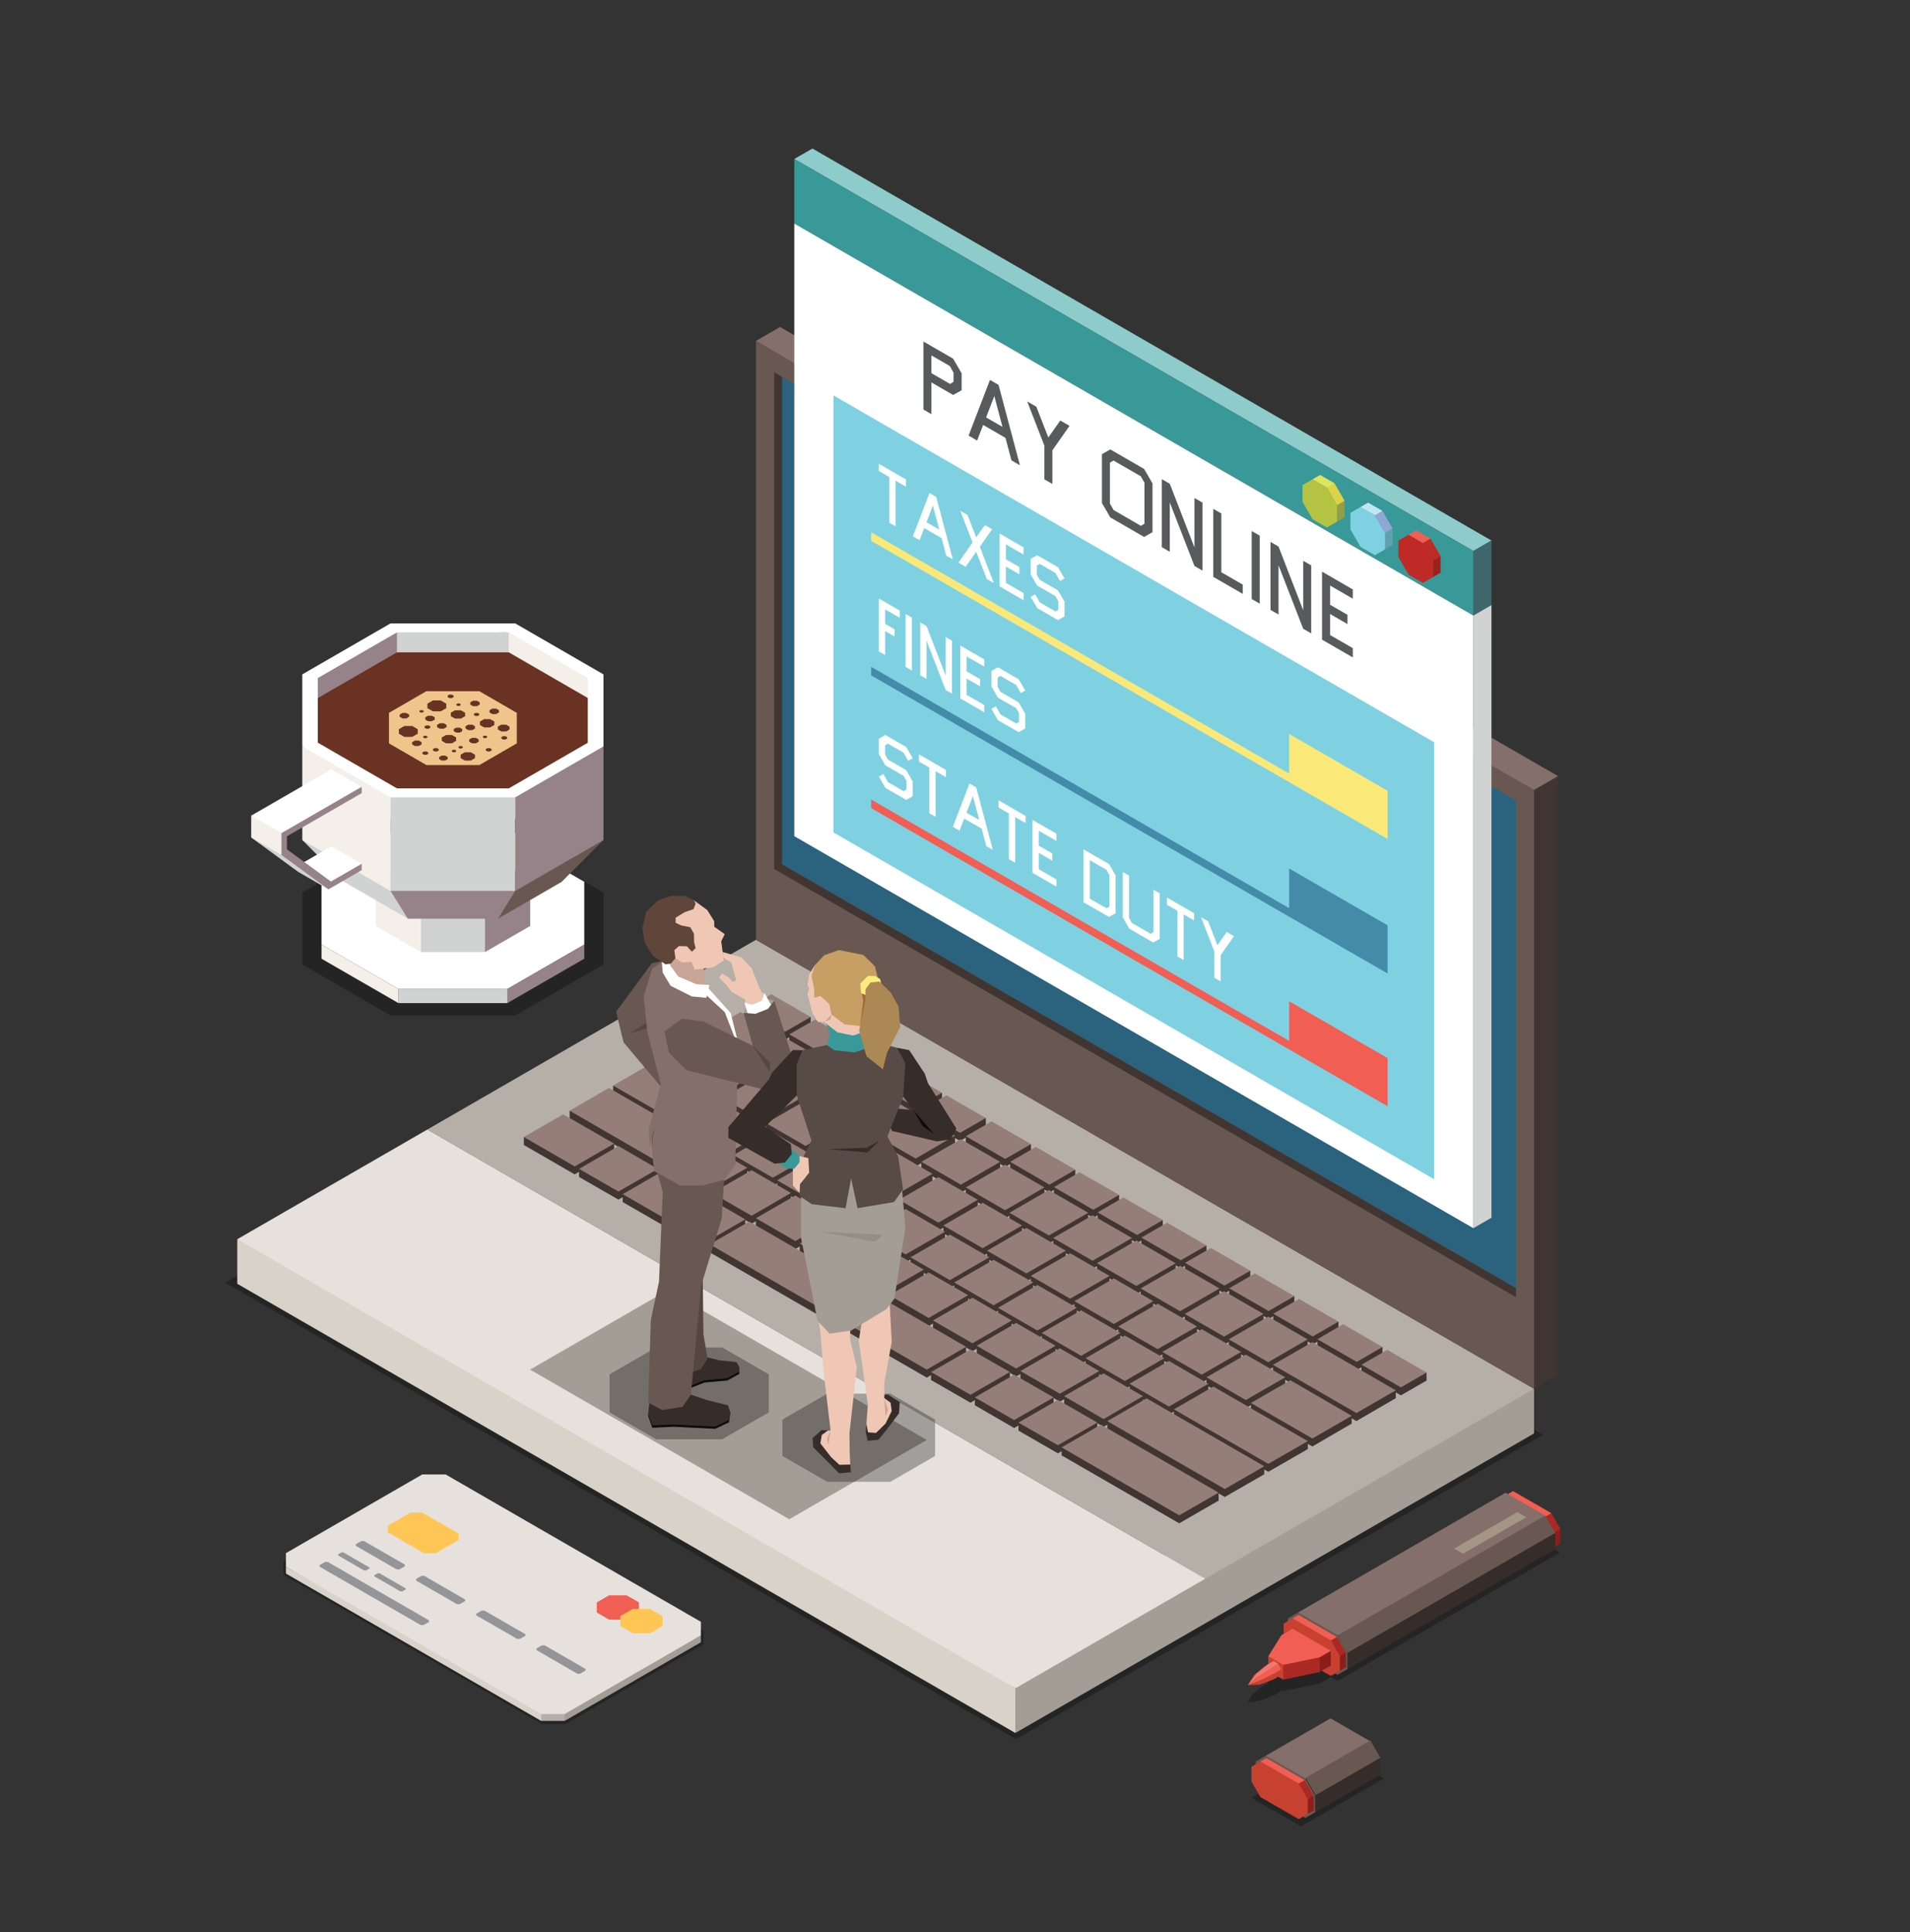 <?xml version="1.0" encoding="utf-8"?>
<!-- Generator: Adobe Illustrator 16.0.0, SVG Export Plug-In . SVG Version: 6.00 Build 0)  -->
<!DOCTYPE svg PUBLIC "-//W3C//DTD SVG 1.1//EN" "http://www.w3.org/Graphics/SVG/1.1/DTD/svg11.dtd">
<svg version="1.1" id="Layer_1" xmlns="http://www.w3.org/2000/svg" xmlns:xlink="http://www.w3.org/1999/xlink" x="0px" y="0px"
	 width="255px" height="258px" viewBox="0 0 255 258" enable-background="new 0 0 255 258" xml:space="preserve">
<rect x="0" y="0" width="255" height="258" fill="#333333" stroke="none"/>
<g>
	<g>
		<polygon fill="#2B627E" points="203.66,177.366 203.66,106.134 102.701,47.955 102.596,121.011 		"/>
		<g>
			<polygon opacity="0.3" fill="#010101" points="100.438,130.612 30.052,171.257 135.622,232.206 206.009,191.577 			"/>
			<polygon fill="#D9D2C8" points="31.678,171.409 135.559,231.386 135.559,225.424 57.563,172.628 31.678,165.458 			"/>
			<polygon fill="#A49D95" points="204.807,191.39 135.559,231.386 135.559,225.424 148.715,210.792 204.807,185.431 			"/>
			<polygon fill="#B5AFA8" points="204.807,185.431 100.933,125.476 57.053,150.814 160.908,210.792 			"/>
			<polygon fill="#E6E1DD" points="135.559,225.424 31.678,165.458 57.053,150.814 160.908,210.792 			"/>
			<polygon fill="#A49D95" points="105.375,202.843 70.773,182.87 89.129,172.275 123.731,192.261 			"/>
			<g>
				<polygon fill="#413531" points="129.561,187.284 124.301,184.256 129.561,181.224 134.827,184.256 				"/>
				<polygon fill="#413531" points="135.397,190.665 130.148,187.624 135.397,184.597 140.665,187.624 				"/>
				<polygon fill="#413531" points="123.731,183.938 94.757,167.212 100.022,164.174 128.979,180.888 				"/>
				<polygon fill="#413531" points="141.236,194.045 135.973,191.013 141.236,187.972 146.499,191.013 				"/>
				<polygon fill="#413531" points="157.436,203.39 141.732,194.322 146.982,191.288 162.695,200.355 				"/>
				<polygon fill="#413531" points="82.568,160.171 77.309,157.144 82.568,154.093 87.826,157.144 				"/>
				<polygon fill="#413531" points="88.397,163.532 83.135,160.495 88.397,157.456 93.662,160.495 				"/>
				<polygon fill="#413531" points="76.725,156.798 69.938,152.876 75.188,149.843 81.989,153.752 				"/>
				<polygon fill="#413531" points="94.25,166.907 88.987,163.872 94.25,160.834 99.5,163.872 				"/>
				<polygon fill="#413531" points="135.663,183.786 130.404,180.749 135.663,177.714 140.928,180.749 				"/>
				<polygon fill="#413531" points="141.496,187.148 136.233,184.111 141.496,181.077 146.752,184.111 				"/>
				<polygon fill="#413531" points="147.335,190.511 142.07,187.493 147.335,184.452 152.6,187.493 				"/>
				<polygon fill="#413531" points="163.524,199.872 147.83,190.798 153.08,187.778 168.789,196.844 				"/>
				<polygon fill="#413531" points="118.065,173.621 112.796,170.597 118.065,167.544 123.324,170.597 				"/>
				<polygon fill="#413531" points="123.977,177.054 118.727,174 123.977,170.964 129.249,174 				"/>
				<polygon fill="#413531" points="129.829,180.411 124.554,177.366 129.829,174.343 135.07,177.366 				"/>
				<polygon fill="#413531" points="94.497,160.017 89.246,156.987 94.497,153.946 99.758,156.987 				"/>
				<polygon fill="#413531" points="100.343,163.386 95.082,160.352 100.343,157.313 105.596,160.352 				"/>
				<polygon fill="#413531" points="106.18,166.764 100.918,163.729 106.18,160.681 111.447,163.729 				"/>
				<polygon fill="#413531" points="112.034,170.141 106.766,167.093 112.034,164.056 117.278,167.093 				"/>
				<polygon fill="#413531" points="138.503,178.718 133.241,175.675 138.503,172.628 143.77,175.675 				"/>
				<polygon fill="#413531" points="144.338,182.085 139.08,179.051 144.338,176.011 149.586,179.051 				"/>
				<polygon fill="#413531" points="150.179,185.456 144.931,182.431 150.179,179.394 155.437,182.431 				"/>
				<polygon fill="#413531" points="156.06,188.852 150.8,185.829 156.06,182.781 161.324,185.829 				"/>
				<polygon fill="#413531" points="169.324,196.514 156.727,189.231 161.997,186.202 174.605,193.479 				"/>
				<polygon fill="#413531" points="120.902,168.552 115.652,165.528 120.902,162.493 126.169,165.528 				"/>
				<polygon fill="#413531" points="126.815,171.964 121.554,168.942 126.815,165.902 132.08,168.942 				"/>
				<polygon fill="#413531" points="132.652,175.343 127.401,172.313 132.652,169.286 137.931,172.313 				"/>
				<polygon fill="#413531" points="97.334,154.961 92.083,151.917 97.334,148.869 102.596,151.917 				"/>
				<polygon fill="#413531" points="103.182,158.32 97.92,155.282 103.182,152.257 108.437,155.282 				"/>
				<polygon fill="#413531" points="109.019,161.709 103.758,158.655 109.019,155.612 114.271,158.655 				"/>
				<polygon fill="#413531" points="114.869,165.071 109.606,162.034 114.869,159.003 120.136,162.034 				"/>
				<polygon fill="#413531" points="142.87,174.458 137.613,171.435 142.87,168.378 148.133,171.435 				"/>
				<polygon fill="#413531" points="148.715,177.825 143.438,174.788 148.715,171.751 153.969,174.788 				"/>
				<polygon fill="#413531" points="154.549,181.205 149.287,178.167 154.549,175.128 159.816,178.167 				"/>
				<polygon fill="#413531" points="160.442,184.597 155.176,181.571 160.442,178.515 165.703,181.571 				"/>
				<polygon fill="#413531" points="166.326,187.998 161.068,184.961 166.326,181.933 171.59,184.961 				"/>
				<polygon fill="#413531" points="175.207,193.132 167.008,188.38 172.273,185.362 180.463,190.077 				"/>
				<polygon fill="#413531" points="125.283,164.3 120.016,161.256 125.283,158.237 130.54,161.256 				"/>
				<polygon fill="#413531" points="131.191,167.725 125.945,164.672 131.191,161.642 136.458,164.672 				"/>
				<polygon fill="#413531" points="137.035,171.091 131.781,168.051 137.035,165.019 142.295,168.051 				"/>
				<polygon fill="#413531" points="101.708,150.692 96.446,147.659 101.708,144.622 106.963,147.659 				"/>
				<polygon fill="#413531" points="95.906,147.341 87.723,142.622 92.985,139.582 101.167,144.296 				"/>
				<polygon fill="#413531" points="91.499,151.589 81.857,146.005 87.104,142.971 96.761,148.55 				"/>
				<polygon fill="#413531" points="88.658,156.649 76.05,149.362 81.295,146.331 93.923,153.604 				"/>
				<polygon fill="#413531" points="107.549,154.073 102.284,151.022 107.549,147.997 112.796,151.022 				"/>
				<polygon fill="#413531" points="113.386,157.436 108.132,154.407 113.386,151.362 118.647,154.407 				"/>
				<polygon fill="#413531" points="119.248,160.823 113.984,157.782 119.248,154.741 124.49,157.782 				"/>
				<polygon fill="#413531" points="145.865,169.388 140.611,166.358 145.865,163.328 151.127,166.358 				"/>
				<polygon fill="#413531" points="151.713,172.763 146.449,169.724 151.713,166.686 156.962,169.724 				"/>
				<polygon fill="#413531" points="157.553,176.133 152.285,173.089 157.553,170.044 162.809,173.089 				"/>
				<polygon fill="#413531" points="163.422,179.54 158.174,176.503 163.422,173.466 168.689,176.503 				"/>
				<polygon fill="#413531" points="169.315,182.935 164.052,179.894 169.315,176.851 174.578,179.894 				"/>
				<polygon fill="#413531" points="181.088,189.739 169.952,183.287 175.207,180.255 186.349,186.683 				"/>
				<rect x="184.57" y="185.635" fill="#413531" width="1.778" height="1.048"/>
				<rect x="188.686" y="183.259" fill="#413531" width="1.771" height="1.07"/>
				<rect x="182.795" y="179.851" fill="#413531" width="1.775" height="1.071"/>
				<rect x="178.693" y="189.037" fill="#413531" width="1.77" height="1.04"/>
				<rect x="172.819" y="192.417" fill="#413531" width="1.786" height="1.063"/>
				<rect x="167.019" y="195.771" fill="#413531" width="1.771" height="1.073"/>
				<rect x="160.924" y="199.296" fill="#413531" width="1.771" height="1.06"/>
				<rect x="141.732" y="193.253" fill="#413531" width="1.771" height="1.069"/>
				<g>
					<rect x="135.973" y="189.94" fill="#413531" width="1.789" height="1.072"/>
					<rect x="144.716" y="189.94" fill="#413531" width="1.783" height="1.072"/>
				</g>
				<g>
					<rect x="142.07" y="186.415" fill="#413531" width="1.786" height="1.078"/>
					<rect x="150.82" y="186.415" fill="#413531" width="1.779" height="1.078"/>
				</g>
				<g>
					<rect x="150.8" y="184.762" fill="#413531" width="1.784" height="1.067"/>
					<rect x="159.555" y="184.762" fill="#413531" width="1.77" height="1.067"/>
				</g>
				<g>
					<rect x="161.068" y="183.896" fill="#413531" width="1.77" height="1.065"/>
					<rect x="169.807" y="183.896" fill="#413531" width="1.783" height="1.065"/>
				</g>
				<g>
					<rect x="164.052" y="178.836" fill="#413531" width="1.783" height="1.058"/>
					<rect x="172.807" y="178.836" fill="#413531" width="1.771" height="1.058"/>
				</g>
				<g>
					<rect x="155.176" y="180.505" fill="#413531" width="1.773" height="1.066"/>
					<rect x="163.921" y="180.505" fill="#413531" width="1.782" height="1.066"/>
				</g>
				<g>
					<rect x="144.931" y="181.354" fill="#413531" width="1.763" height="1.076"/>
					<rect x="153.652" y="181.354" fill="#413531" width="1.784" height="1.076"/>
				</g>
				<g>
					<rect x="136.233" y="183.063" fill="#413531" width="1.786" height="1.048"/>
					<rect x="144.977" y="183.063" fill="#413531" width="1.775" height="1.048"/>
				</g>
				<g>
					<rect x="130.148" y="186.581" fill="#413531" width="1.773" height="1.043"/>
					<rect x="138.879" y="186.581" fill="#413531" width="1.786" height="1.043"/>
				</g>
				<g>
					<rect x="124.301" y="183.193" fill="#413531" width="1.784" height="1.063"/>
					<rect x="133.044" y="183.193" fill="#413531" width="1.783" height="1.063"/>
				</g>
				<g>
					<rect x="130.404" y="179.681" fill="#413531" width="1.768" height="1.068"/>
					<rect x="139.142" y="179.681" fill="#413531" width="1.786" height="1.068"/>
				</g>
				<g>
					<rect x="133.241" y="174.614" fill="#413531" width="1.771" height="1.061"/>
					<rect x="141.983" y="174.614" fill="#413531" width="1.786" height="1.061"/>
				</g>
				<g>
					<rect x="137.613" y="170.358" fill="#413531" width="1.773" height="1.076"/>
					<rect x="146.343" y="170.358" fill="#413531" width="1.79" height="1.076"/>
				</g>
				<g>
					<rect x="152.285" y="172.03" fill="#413531" width="1.786" height="1.059"/>
					<rect x="161.025" y="172.03" fill="#413531" width="1.783" height="1.059"/>
				</g>
				<g>
					<rect x="146.449" y="168.661" fill="#413531" width="1.777" height="1.063"/>
					<rect x="155.191" y="168.661" fill="#413531" width="1.771" height="1.063"/>
				</g>
				<g>
					<rect x="127.401" y="171.231" fill="#413531" width="1.773" height="1.082"/>
					<rect x="136.141" y="171.231" fill="#413531" width="1.79" height="1.082"/>
				</g>
				<g>
					<rect x="118.727" y="172.938" fill="#413531" width="1.759" height="1.062"/>
					<rect x="127.462" y="172.938" fill="#413531" width="1.787" height="1.062"/>
				</g>
				<g>
					<rect x="112.796" y="169.515" fill="#413531" width="1.787" height="1.082"/>
					<rect x="121.554" y="169.515" fill="#413531" width="1.77" height="1.082"/>
				</g>
				<g>
					<rect x="106.766" y="166.039" fill="#413531" width="1.789" height="1.054"/>
					<rect x="115.505" y="166.039" fill="#413531" width="1.773" height="1.054"/>
				</g>
				<g>
					<rect x="100.918" y="162.657" fill="#413531" width="1.783" height="1.072"/>
					<rect x="109.655" y="162.657" fill="#413531" width="1.792" height="1.072"/>
				</g>
				<g>
					<rect x="95.082" y="159.29" fill="#413531" width="1.773" height="1.062"/>
					<rect x="103.823" y="159.29" fill="#413531" width="1.773" height="1.062"/>
				</g>
				<g>
					<rect x="89.246" y="155.921" fill="#413531" width="1.768" height="1.066"/>
					<rect x="97.986" y="155.921" fill="#413531" width="1.772" height="1.066"/>
				</g>
				<g>
					<rect x="92.083" y="150.856" fill="#413531" width="1.774" height="1.061"/>
					<rect x="100.815" y="150.856" fill="#413531" width="1.78" height="1.061"/>
				</g>
				<g>
					<rect x="97.92" y="154.224" fill="#413531" width="1.774" height="1.059"/>
					<rect x="106.664" y="154.224" fill="#413531" width="1.773" height="1.059"/>
				</g>
				<g>
					<rect x="103.758" y="157.595" fill="#413531" width="1.787" height="1.061"/>
					<rect x="112.497" y="157.595" fill="#413531" width="1.774" height="1.061"/>
				</g>
				<g>
					<rect x="109.606" y="160.99" fill="#413531" width="1.783" height="1.044"/>
					<rect x="118.349" y="160.99" fill="#413531" width="1.787" height="1.044"/>
				</g>
				<g>
					<rect x="120.016" y="160.193" fill="#413531" width="1.776" height="1.063"/>
					<rect x="128.761" y="160.193" fill="#413531" width="1.778" height="1.063"/>
				</g>
				<g>
					<rect x="113.984" y="156.726" fill="#413531" width="1.774" height="1.057"/>
					<rect x="122.73" y="156.726" fill="#413531" width="1.76" height="1.057"/>
				</g>
				<g>
					<rect x="108.132" y="153.343" fill="#413531" width="1.776" height="1.064"/>
					<rect x="116.877" y="153.343" fill="#413531" width="1.77" height="1.064"/>
				</g>
				<g>
					<rect x="125.945" y="163.626" fill="#413531" width="1.769" height="1.046"/>
					<rect x="134.674" y="163.626" fill="#413531" width="1.784" height="1.046"/>
				</g>
				<g>
					<rect x="115.652" y="164.464" fill="#413531" width="1.769" height="1.064"/>
					<rect x="124.39" y="164.464" fill="#413531" width="1.779" height="1.064"/>
				</g>
				<g>
					<rect x="131.781" y="166.992" fill="#413531" width="1.767" height="1.059"/>
					<rect x="140.524" y="166.992" fill="#413531" width="1.771" height="1.059"/>
				</g>
				<g>
					<rect x="140.611" y="165.296" fill="#413531" width="1.775" height="1.063"/>
					<rect x="149.339" y="165.296" fill="#413531" width="1.788" height="1.063"/>
				</g>
				<g>
					<rect x="134.764" y="161.929" fill="#413531" width="1.778" height="1.063"/>
					<rect x="143.504" y="161.929" fill="#413531" width="1.784" height="1.063"/>
				</g>
				<g>
					<rect x="128.942" y="158.545" fill="#413531" width="1.773" height="1.067"/>
					<rect x="137.686" y="158.545" fill="#413531" width="1.758" height="1.067"/>
				</g>
				<g>
					<rect x="123.008" y="155.126" fill="#413531" width="1.789" height="1.069"/>
					<rect x="131.754" y="155.126" fill="#413531" width="1.769" height="1.069"/>
				</g>
				<g>
					<rect x="116.978" y="151.631" fill="#413531" width="1.775" height="1.085"/>
					<rect x="125.723" y="151.631" fill="#413531" width="1.773" height="1.085"/>
				</g>
				<g>
					<rect x="111.13" y="148.28" fill="#413531" width="1.769" height="1.057"/>
					<rect x="119.87" y="148.28" fill="#413531" width="1.773" height="1.057"/>
				</g>
				<g>
					<rect x="105.28" y="144.904" fill="#413531" width="1.787" height="1.062"/>
					<rect x="114.027" y="144.904" fill="#413531" width="1.78" height="1.062"/>
				</g>
				<g>
					<rect x="99.445" y="141.526" fill="#413531" width="1.789" height="1.059"/>
					<rect x="108.187" y="141.526" fill="#413531" width="1.789" height="1.059"/>
				</g>
				<g>
					<rect x="93.605" y="138.165" fill="#413531" width="1.774" height="1.059"/>
					<rect x="102.352" y="138.165" fill="#413531" width="1.768" height="1.059"/>
				</g>
				<g>
					<rect x="96.446" y="146.591" fill="#413531" width="1.788" height="1.068"/>
					<rect x="105.207" y="146.591" fill="#413531" width="1.756" height="1.068"/>
				</g>
				<g>
					<rect x="102.284" y="149.972" fill="#413531" width="1.785" height="1.051"/>
					<rect x="111.032" y="149.972" fill="#413531" width="1.765" height="1.051"/>
				</g>
				<g>
					<rect x="121.554" y="167.87" fill="#413531" width="1.786" height="1.072"/>
					<rect x="130.31" y="167.87" fill="#413531" width="1.771" height="1.072"/>
				</g>
				<g>
					<rect x="143.438" y="173.729" fill="#413531" width="1.784" height="1.06"/>
					<rect x="152.196" y="173.729" fill="#413531" width="1.772" height="1.06"/>
				</g>
				<g>
					<rect x="124.562" y="176.312" fill="#413531" width="1.781" height="1.055"/>
					<rect x="133.307" y="176.312" fill="#413531" width="1.764" height="1.055"/>
				</g>
				<g>
					<rect x="88.987" y="162.808" fill="#413531" width="1.771" height="1.064"/>
					<rect x="97.725" y="162.808" fill="#413531" width="1.775" height="1.064"/>
				</g>
				<g>
					<rect x="83.135" y="159.442" fill="#413531" width="1.784" height="1.053"/>
					<rect x="91.876" y="159.442" fill="#413531" width="1.786" height="1.053"/>
				</g>
				<g>
					<rect x="77.309" y="156.069" fill="#413531" width="1.776" height="1.074"/>
					<rect x="86.043" y="156.069" fill="#413531" width="1.783" height="1.074"/>
				</g>
				<g>
					<rect x="69.938" y="151.816" fill="#413531" width="1.785" height="1.06"/>
					<rect x="76.05" y="148.304" fill="#413531" width="1.77" height="1.059"/>
					<rect x="92.15" y="152.545" fill="#413531" width="1.773" height="1.06"/>
					<rect x="94.975" y="147.469" fill="#413531" width="1.787" height="1.081"/>
					<rect x="81.857" y="144.948" fill="#413531" width="1.772" height="1.057"/>
					<rect x="87.723" y="141.556" fill="#413531" width="1.766" height="1.066"/>
					<rect x="99.385" y="143.25" fill="#413531" width="1.782" height="1.046"/>
					<rect x="94.757" y="166.143" fill="#413531" width="1.784" height="1.069"/>
					<rect x="127.208" y="179.822" fill="#413531" width="1.771" height="1.065"/>
					<rect x="80.217" y="152.696" fill="#413531" width="1.772" height="1.056"/>
				</g>
				<g>
					<rect x="139.08" y="177.975" fill="#413531" width="1.777" height="1.076"/>
					<rect x="147.818" y="177.975" fill="#413531" width="1.768" height="1.076"/>
				</g>
				<g>
					<rect x="149.287" y="177.109" fill="#413531" width="1.789" height="1.058"/>
					<rect x="158.031" y="177.109" fill="#413531" width="1.785" height="1.058"/>
				</g>
				<g>
					<rect x="158.174" y="175.436" fill="#413531" width="1.773" height="1.067"/>
					<rect x="166.924" y="175.436" fill="#413531" width="1.766" height="1.067"/>
				</g>
				<rect x="147.83" y="189.749" fill="#413531" width="1.768" height="1.049"/>
				<rect x="156.727" y="188.173" fill="#413531" width="1.77" height="1.059"/>
				<rect x="167.008" y="187.327" fill="#413531" width="1.781" height="1.053"/>
				<rect x="169.952" y="182.229" fill="#413531" width="1.766" height="1.058"/>
				<rect x="181.768" y="182.214" fill="#413531" width="1.768" height="1.045"/>
				<rect x="175.883" y="178.815" fill="#413531" width="1.777" height="1.051"/>
				<rect x="176.911" y="176.462" fill="#413531" width="1.782" height="1.061"/>
				<rect x="169.994" y="175.407" fill="#413531" width="1.777" height="1.067"/>
				<rect x="171.031" y="173.058" fill="#413531" width="1.775" height="1.079"/>
				<rect x="164.098" y="172.013" fill="#413531" width="1.781" height="1.045"/>
				<rect x="165.145" y="169.665" fill="#413531" width="1.779" height="1.053"/>
				<rect x="158.212" y="168.616" fill="#413531" width="1.78" height="1.055"/>
				<rect x="159.295" y="166.296" fill="#413531" width="1.781" height="1.059"/>
				<rect x="152.378" y="165.241" fill="#413531" width="1.771" height="1.055"/>
				<rect x="153.451" y="162.907" fill="#413531" width="1.789" height="1.067"/>
				<rect x="146.537" y="161.874" fill="#413531" width="1.771" height="1.063"/>
				<rect x="147.621" y="159.546" fill="#413531" width="1.787" height="1.055"/>
				<rect x="140.706" y="158.501" fill="#413531" width="1.768" height="1.058"/>
				<rect x="141.771" y="156.173" fill="#413531" width="1.787" height="1.07"/>
				<rect x="134.866" y="155.126" fill="#413531" width="1.772" height="1.055"/>
				<rect x="135.867" y="152.76" fill="#413531" width="1.777" height="1.059"/>
				<rect x="128.942" y="151.707" fill="#413531" width="1.778" height="1.069"/>
				<rect x="129.829" y="149.278" fill="#413531" width="1.783" height="1.055"/>
				<rect x="122.908" y="148.226" fill="#413531" width="1.783" height="1.068"/>
				<rect x="123.977" y="145.901" fill="#413531" width="1.784" height="1.054"/>
				<rect x="117.059" y="144.851" fill="#413531" width="1.766" height="1.065"/>
				<rect x="118.139" y="142.518" fill="#413531" width="1.785" height="1.072"/>
				<rect x="111.207" y="141.479" fill="#413531" width="1.79" height="1.062"/>
				<rect x="112.302" y="139.155" fill="#413531" width="1.787" height="1.055"/>
				<rect x="105.375" y="138.103" fill="#413531" width="1.781" height="1.064"/>
				<rect x="106.454" y="135.788" fill="#413531" width="1.784" height="1.063"/>
				<rect x="99.535" y="134.732" fill="#413531" width="1.781" height="1.056"/>
				<polygon fill="#413531" points="128.277,159.237 123.008,156.195 128.277,153.163 133.522,156.195 				"/>
				<polygon fill="#413531" points="134.187,162.651 128.942,159.612 134.187,156.579 139.443,159.612 				"/>
				<polygon fill="#413531" points="140.028,166.021 134.764,162.991 140.028,159.945 145.288,162.991 				"/>
				<polygon fill="#413531" points="104.706,145.623 99.445,142.585 104.706,139.562 109.975,142.585 				"/>
				<polygon fill="#413531" points="110.544,149.001 105.28,145.966 110.544,142.916 115.808,145.966 				"/>
				<polygon fill="#413531" points="98.875,142.253 93.605,139.224 98.875,136.179 104.12,139.224 				"/>
				<polygon fill="#413531" points="116.381,152.368 111.13,149.337 116.381,146.294 121.643,149.337 				"/>
				<polygon fill="#413531" points="122.246,155.745 116.978,152.716 122.246,149.679 127.496,152.716 				"/>
				<polygon fill="#413531" points="151.805,165.97 146.537,162.937 149.978,160.946 155.24,163.975 				"/>
				<polygon fill="#413531" points="157.637,169.341 152.378,166.296 155.814,164.324 161.076,167.354 				"/>
				<polygon fill="#413531" points="163.471,172.698 158.212,169.671 161.664,167.688 166.924,170.718 				"/>
				<polygon fill="#413531" points="169.362,176.101 164.098,173.058 167.539,171.091 172.807,174.137 				"/>
				<polygon fill="#413531" points="175.258,179.497 169.994,176.475 173.428,174.489 178.693,177.522 				"/>
				<polygon fill="#413531" points="181.141,182.912 175.883,179.866 179.318,177.884 184.57,180.922 				"/>
				<polygon fill="#413531" points="187.031,186.304 181.768,183.259 185.21,181.3 190.456,184.329 				"/>
				<polygon fill="#413531" points="134.205,155.804 128.942,152.776 132.377,150.798 137.645,153.818 				"/>
				<polygon fill="#413531" points="140.115,159.22 134.866,156.181 138.297,154.202 143.559,157.243 				"/>
				<polygon fill="#413531" points="145.965,162.602 140.706,159.559 144.125,157.577 149.408,160.601 				"/>
				<polygon fill="#413531" points="110.638,142.207 105.375,139.167 108.83,137.18 114.088,140.21 				"/>
				<polygon fill="#413531" points="116.472,145.577 111.207,142.544 114.666,140.556 119.924,143.59 				"/>
				<polygon fill="#413531" points="104.802,138.833 99.535,135.788 102.975,133.812 108.238,136.851 				"/>
				<polygon fill="#413531" points="122.305,148.933 117.059,145.916 120.485,143.926 125.76,146.955 				"/>
				<polygon fill="#413531" points="128.173,152.337 122.908,149.294 126.343,147.296 131.612,150.333 				"/>
				<polygon fill="#957D78" points="129.561,186.229 124.301,183.193 129.561,180.177 134.827,183.193 				"/>
				<polygon fill="#957D78" points="135.397,189.608 130.148,186.581 135.397,183.544 140.665,186.581 				"/>
				<polygon fill="#957D78" points="123.731,182.87 94.757,166.143 100.022,163.097 128.979,179.822 				"/>
				<polygon fill="#957D78" points="141.236,192.969 135.973,189.94 141.236,186.907 146.499,189.94 				"/>
				<polygon fill="#957D78" points="157.436,202.323 141.732,193.253 146.982,190.212 162.695,199.296 				"/>
				<polygon fill="#957D78" points="82.568,159.095 77.309,156.069 82.568,153.021 87.826,156.069 				"/>
				<polygon fill="#957D78" points="88.397,162.472 83.135,159.442 88.397,156.406 93.662,159.442 				"/>
				<polygon fill="#957D78" points="76.725,155.741 69.938,151.816 75.188,148.782 81.989,152.696 				"/>
				<polygon fill="#957D78" points="94.25,165.854 88.987,162.808 94.25,159.769 99.5,162.808 				"/>
				<polygon fill="#957D78" points="135.663,182.726 130.404,179.681 135.663,176.636 140.928,179.681 				"/>
				<polygon fill="#957D78" points="141.496,186.085 136.233,183.063 141.496,180.021 146.752,183.063 				"/>
				<polygon fill="#957D78" points="147.335,189.474 142.07,186.415 147.335,183.378 152.6,186.415 				"/>
				<polygon fill="#957D78" points="163.524,198.813 147.83,189.749 153.08,186.708 168.789,195.771 				"/>
				<polygon fill="#957D78" points="118.065,172.554 112.796,169.515 118.065,166.488 123.324,169.515 				"/>
				<polygon fill="#957D78" points="123.977,175.972 118.727,172.938 123.977,169.889 129.249,172.938 				"/>
				<polygon fill="#957D78" points="129.829,179.351 124.554,176.312 129.829,173.272 135.07,176.312 				"/>
				<polygon fill="#957D78" points="94.497,158.948 89.246,155.921 94.497,152.876 99.758,155.921 				"/>
				<polygon fill="#957D78" points="100.343,162.329 95.082,159.29 100.343,156.241 105.596,159.29 				"/>
				<polygon fill="#957D78" points="106.18,165.705 100.918,162.657 106.18,159.626 111.447,162.657 				"/>
				<polygon fill="#957D78" points="112.034,169.064 106.766,166.039 112.034,163.005 117.278,166.039 				"/>
				<polygon fill="#957D78" points="138.503,177.654 133.241,174.614 138.503,171.571 143.77,174.614 				"/>
				<polygon fill="#957D78" points="144.338,181.029 139.08,177.975 144.338,174.944 149.586,177.975 				"/>
				<polygon fill="#957D78" points="150.179,184.386 144.931,181.354 150.179,178.317 155.437,181.354 				"/>
				<polygon fill="#957D78" points="156.06,187.799 150.8,184.762 156.06,181.71 161.324,184.762 				"/>
				<polygon fill="#957D78" points="169.324,195.45 156.727,188.173 161.997,185.135 174.605,192.417 				"/>
				<polygon fill="#957D78" points="120.902,167.489 115.652,164.464 120.902,161.423 126.169,164.464 				"/>
				<polygon fill="#957D78" points="126.815,170.924 121.554,167.87 126.815,164.837 132.08,167.87 				"/>
				<polygon fill="#957D78" points="132.652,174.283 127.401,171.231 132.652,168.208 137.931,171.231 				"/>
				<polygon fill="#957D78" points="97.334,153.888 92.083,150.856 97.334,147.818 102.596,150.856 				"/>
				<polygon fill="#957D78" points="103.182,157.244 97.92,154.224 103.182,151.183 108.437,154.224 				"/>
				<polygon fill="#957D78" points="109.019,160.619 103.758,157.595 109.019,154.554 114.271,157.595 				"/>
				<polygon fill="#957D78" points="114.869,164.011 109.606,160.99 114.869,157.935 120.136,160.99 				"/>
				<polygon fill="#957D78" points="142.87,173.399 137.613,170.358 142.87,167.331 148.133,170.358 				"/>
				<polygon fill="#957D78" points="148.715,176.777 143.438,173.729 148.715,170.688 153.969,173.729 				"/>
				<polygon fill="#957D78" points="154.549,180.132 149.287,177.109 154.549,174.061 159.816,177.109 				"/>
				<polygon fill="#957D78" points="160.442,183.544 155.176,180.505 160.442,177.473 165.703,180.505 				"/>
				<polygon fill="#957D78" points="166.326,186.928 161.068,183.896 166.326,180.864 171.59,183.896 				"/>
				<polygon fill="#957D78" points="175.207,192.067 167.008,187.327 172.273,184.286 180.463,189.037 				"/>
				<polygon fill="#957D78" points="125.283,163.243 120.016,160.193 125.283,157.165 130.54,160.193 				"/>
				<polygon fill="#957D78" points="131.191,166.655 125.945,163.626 131.191,160.59 136.458,163.626 				"/>
				<polygon fill="#957D78" points="137.035,170.026 131.781,166.992 137.035,163.946 142.295,166.992 				"/>
				<polygon fill="#957D78" points="101.708,149.634 96.446,146.591 101.708,143.562 106.963,146.591 				"/>
				<polygon fill="#957D78" points="95.906,146.285 87.723,141.556 92.985,138.517 101.167,143.25 				"/>
				<polygon fill="#957D78" points="91.499,150.503 81.857,144.948 87.104,141.903 96.761,147.469 				"/>
				<polygon fill="#957D78" points="88.658,155.589 76.05,148.304 81.295,145.261 93.923,152.545 				"/>
				<polygon fill="#957D78" points="107.549,153.003 102.284,149.972 107.549,146.935 112.796,149.972 				"/>
				<polygon fill="#957D78" points="113.386,156.366 108.132,153.343 113.386,150.3 118.647,153.343 				"/>
				<polygon fill="#957D78" points="119.248,159.749 113.984,156.726 119.248,153.682 124.49,156.726 				"/>
				<polygon fill="#957D78" points="145.865,168.337 140.611,165.296 145.865,162.261 151.127,165.296 				"/>
				<polygon fill="#957D78" points="151.713,171.698 146.449,168.661 151.713,165.63 156.962,168.671 				"/>
				<polygon fill="#957D78" points="157.553,175.075 152.285,172.03 157.553,169.003 162.809,172.03 				"/>
				<polygon fill="#957D78" points="163.422,178.462 158.174,175.436 163.422,172.392 168.689,175.436 				"/>
				<polygon fill="#957D78" points="169.315,181.88 164.052,178.821 169.315,175.795 174.578,178.836 				"/>
				<polygon fill="#957D78" points="181.088,188.669 169.952,182.229 175.207,179.199 186.349,185.635 				"/>
				<polygon fill="#957D78" points="128.277,158.176 123.008,155.126 128.277,152.101 133.522,155.126 				"/>
				<polygon fill="#957D78" points="134.187,161.591 128.942,158.545 134.187,155.511 139.443,158.545 				"/>
				<polygon fill="#957D78" points="140.028,164.958 134.764,161.929 140.028,158.886 145.288,161.929 				"/>
				<polygon fill="#957D78" points="104.706,144.562 99.445,141.526 104.706,138.482 109.975,141.526 				"/>
				<polygon fill="#957D78" points="110.544,147.931 105.28,144.904 110.544,141.858 115.808,144.904 				"/>
				<polygon fill="#957D78" points="98.875,141.194 93.605,138.165 98.875,135.126 104.12,138.165 				"/>
				<polygon fill="#957D78" points="116.381,151.315 111.13,148.28 116.381,145.227 121.643,148.28 				"/>
				<polygon fill="#957D78" points="122.246,154.692 116.978,151.631 122.246,148.613 127.496,151.631 				"/>
				<polygon fill="#957D78" points="151.805,164.893 146.537,161.874 149.978,159.887 155.24,162.907 				"/>
				<polygon fill="#957D78" points="157.637,168.274 152.378,165.241 155.814,163.255 161.076,166.296 				"/>
				<polygon fill="#957D78" points="163.471,171.647 158.212,168.616 161.664,166.628 166.924,169.665 				"/>
				<polygon fill="#957D78" points="169.362,175.048 164.098,172.013 167.539,170.026 172.807,173.058 				"/>
				<polygon fill="#957D78" points="175.258,178.444 169.994,175.407 173.428,173.433 178.693,176.462 				"/>
				<polygon fill="#957D78" points="181.141,181.838 175.883,178.815 179.318,176.806 184.57,179.851 				"/>
				<polygon fill="#957D78" points="187.031,185.238 181.768,182.214 185.21,180.232 190.456,183.259 				"/>
				<polygon fill="#957D78" points="134.205,154.741 128.942,151.707 132.377,149.729 137.645,152.76 				"/>
				<polygon fill="#957D78" points="140.115,158.176 134.866,155.126 138.297,153.138 143.559,156.173 				"/>
				<polygon fill="#957D78" points="145.965,161.526 140.706,158.501 144.125,156.517 149.408,159.546 				"/>
				<polygon fill="#957D78" points="110.638,141.142 105.375,138.107 108.83,136.121 114.088,139.155 				"/>
				<polygon fill="#957D78" points="116.472,144.511 111.207,141.479 114.666,139.491 119.924,142.518 				"/>
				<polygon fill="#957D78" points="104.802,137.764 99.535,134.732 102.975,132.754 108.238,135.788 				"/>
				<polygon fill="#957D78" points="122.305,147.881 117.059,144.851 120.485,142.867 125.76,145.901 				"/>
				<polygon fill="#957D78" points="128.173,151.256 122.908,148.226 126.343,146.243 131.612,149.278 				"/>
			</g>
		</g>
		<g>
			<polygon fill="#413531" points="204.807,185.431 203.66,142.292 204.807,105.474 208.008,103.626 208.008,183.592 			"/>
			<path fill="#695851" d="M100.933,45.515v79.96l103.874,59.955v-79.957l-2.416,1.403v61.322v3.792l-97.969-56.584V50.324
				L100.933,45.515z"/>
			<polygon fill="#413531" points="202.391,171.991 202.391,173.2 103.356,116.025 103.356,49.692 104.421,50.324 104.421,115.407 
							"/>
		</g>
		<g>
			<polygon fill="#846F6A" points="100.933,45.515 104.146,43.658 208.008,103.626 204.807,105.474 151.621,76.389 			"/>
			<polygon fill="#695851" points="104.421,50.324 202.391,106.877 203.515,107.356 204.807,105.474 100.933,45.515 101.42,47.955 
							"/>
		</g>
	</g>
	<g>
		<polygon fill="#8DCCCB" points="199.121,72.173 196.707,73.568 106.045,21.226 108.47,19.831 		"/>
		<polygon fill="#3F666A" points="199.121,80.784 196.707,82.188 196.707,73.568 199.121,72.173 		"/>
		<polygon fill="#D1D2D2" points="199.121,162.591 196.707,163.987 196.707,82.188 199.121,80.784 		"/>
		<polygon fill="#399998" points="196.707,73.568 106.045,21.226 106.045,29.847 196.707,82.188 		"/>
		<g>
			<g>
				<polygon fill="#B4C341" points="178.506,67.441 177.151,65.098 175.237,63.996 173.891,64.773 173.891,66.982 175.237,69.328 
					177.151,70.434 178.506,69.646 				"/>
				<polygon fill="#DCE460" points="177.151,65.098 175.237,63.996 176.246,63.412 178.158,64.519 177.401,65.131 				"/>
				<polygon fill="#DBD447" points="178.506,67.441 177.151,65.098 178.158,64.519 179.513,66.86 178.746,67.55 				"/>
				<polygon fill="#92A045" points="178.506,69.646 178.506,67.441 179.513,66.86 179.513,69.068 				"/>
			</g>
			<g>
				<polygon fill="#7FD1E2" points="184.916,71.141 183.555,68.796 181.645,67.693 180.297,68.472 180.297,70.685 181.645,73.026 
					183.555,74.126 184.916,73.347 				"/>
				<polygon fill="#C1E7F4" points="183.555,68.796 181.645,67.693 182.656,67.111 184.563,68.216 183.816,68.83 				"/>
				<polygon fill="#90A7D6" points="184.916,71.141 183.555,68.796 184.563,68.216 185.92,70.559 185.153,71.248 				"/>
				<polygon fill="#60A0AD" points="184.916,73.347 184.916,71.141 185.92,70.559 185.92,72.764 				"/>
			</g>
			<g>
				<polygon fill="#BF2926" points="191.324,74.841 189.969,72.495 188.055,71.393 186.699,72.175 186.699,74.383 188.055,76.724 
					189.969,77.829 191.324,77.045 				"/>
				<polygon fill="#F15E54" points="189.969,72.495 188.055,71.393 189.063,70.809 190.975,71.915 190.221,72.526 				"/>
				<polygon fill="#BF2926" points="191.324,74.841 189.969,72.495 190.975,71.915 192.332,74.259 191.566,74.943 				"/>
				<polygon fill="#992220" points="191.324,77.045 191.324,74.841 192.332,74.259 192.332,76.467 				"/>
			</g>
		</g>
		<polygon fill="#FFFFFF" points="106.045,111.646 196.707,163.987 196.707,82.188 106.045,29.847 		"/>
		<g>
			<g>
				<path fill="#595A5C" d="M128.383,52.108l-1.132,0.628l-2.898-1.674v4.234l-1.071-0.617v-9.081l3.97,2.292l1.132,1.948V52.108z
					 M127.312,50.971v-1.204l-0.501-0.892l-2.459-1.422v2.373l2.489,1.439L127.312,50.971z"/>
				<path fill="#595A5C" d="M136.168,62.119l-1.131-0.653l-0.797-3.003l-2.984-1.724l-0.801,2.083l-1.14-0.661l2.853-7.432
					l1.146,0.663L136.168,62.119z M133.838,56.995l-1.09-4.115l-1.094,2.853L133.838,56.995z"/>
				<path fill="#595A5C" d="M142.791,56.862l-2.289,3.262v4.496l-1.071-0.619v-4.503l-2.29-5.896l1.219,0.702l1.602,4.115
					l1.592-2.27L142.791,56.862z"/>
				<path fill="#595A5C" d="M153.867,71.056l-1.119,0.637l-4.514-2.607l-1.119-1.929v-6.514l1.119-0.636l4.514,2.605l1.119,1.93
					V71.056z M152.796,69.921v-5.467l-0.489-0.861l-3.646-2.103l-0.476,0.286v5.467l0.491,0.861l3.644,2.103L152.796,69.921z"/>
				<path fill="#595A5C" d="M160.539,76.19l-1.069-0.619l-3.294-8.482v6.581l-1.072-0.619v-9.078l1.072,0.618l3.294,8.509v-6.607
					l1.069,0.618V76.19z"/>
				<path fill="#595A5C" d="M165.918,79.295l-3.932-2.27v-9.081l1.071,0.619v7.844l2.86,1.65V79.295z"/>
				<path fill="#595A5C" d="M168.18,80.601l-1.071-0.619v-9.081l1.071,0.618V80.601z"/>
				<path fill="#595A5C" d="M175.059,84.572l-1.071-0.619l-3.294-8.481v6.581l-1.071-0.619v-9.078l1.071,0.619l3.294,8.507v-6.606
					l1.071,0.618V84.572z"/>
				<path fill="#595A5C" d="M180.611,87.779l-4.107-2.372v-9.08l4.107,2.372v1.236l-3.035-1.753v2.566l2.32,1.339v1.236l-2.32-1.339
					v2.803l3.035,1.754V87.779z"/>
			</g>
		</g>
		<polygon fill="#7FD1E2" points="191.473,157.45 111.269,111.144 111.269,52.792 191.473,99.104 		"/>
		<g>
			<g>
				<polygon fill="#FAE979" points="172.112,97.998 172.112,103.288 116.307,71.069 116.306,72.215 185.256,112.022 
					185.256,105.588 				"/>
				<polygon fill="#448AA9" points="172.112,115.962 172.112,121.255 116.307,89.033 116.306,90.175 185.256,129.985 
					185.256,123.551 				"/>
				<polygon fill="#F15E54" points="172.112,133.684 172.112,138.975 116.307,106.756 116.306,107.897 185.256,147.708 
					185.256,141.274 				"/>
			</g>
			<g>
				<g>
					<path fill="#FFFFFF" d="M120.952,64.978l-1.388-0.802v6.101l-0.836-0.481v-6.1l-1.392-0.804v-0.961l3.616,2.088V64.978z"/>
					<path fill="#FFFFFF" d="M127.208,74.69l-0.879-0.508l-0.619-2.334l-2.323-1.341l-0.621,1.619l-0.89-0.513l2.218-5.78
						l0.895,0.517L127.208,74.69z M125.397,70.706l-0.852-3.202l-0.851,2.221L125.397,70.706z"/>
					<path fill="#FFFFFF" d="M132.693,77.857l-0.953-0.549l-1.407-3.637l-1.409,2.009l-0.963-0.556l1.886-2.69l-1.638-4.229
						l0.961,0.555l1.158,2.99l1.161-1.651l0.969,0.56l-1.645,2.343L132.693,77.857z"/>
					<path fill="#FFFFFF" d="M136.652,80.144l-3.194-1.846v-7.061l3.194,1.846v0.96l-2.361-1.362v1.995l1.805,1.042v0.961
						l-1.805-1.041v2.18l2.361,1.364V80.144z"/>
					<path fill="#FFFFFF" d="M142.119,82.303l-0.871,0.493l-2.775-1.602l-0.872-1.5l0.596-0.344l0.618,1.08l2.102,1.213l0.369-0.225
						V80.25l-0.383-0.664l-2.434-1.403l-0.868-1.5v-2.058l0.872-0.493l2.775,1.603l0.871,1.5l-0.596,0.343l-0.618-1.079
						l-2.101-1.213l-0.371,0.224v1.242l0.381,0.668l2.434,1.405l0.871,1.509V82.303z"/>
				</g>
				<g>
					<path fill="#FFFFFF" d="M120.12,82.487l-1.95-1.127v1.935l1.253,0.723v0.961l-1.253-0.724v3.205l-0.834-0.481v-7.063
						l2.784,1.607V82.487z"/>
					<path fill="#FFFFFF" d="M121.741,89.521l-0.836-0.481v-7.061l0.836,0.48V89.521z"/>
					<path fill="#FFFFFF" d="M127.091,92.61l-0.836-0.482l-2.56-6.598v5.121l-0.833-0.482v-7.062l0.833,0.481l2.56,6.616v-5.136
						l0.836,0.479V92.61z"/>
					<path fill="#FFFFFF" d="M131.409,95.104l-3.195-1.845v-7.062l3.195,1.846v0.96l-2.362-1.362v1.994l1.805,1.042v0.961
						l-1.805-1.04v2.18l2.362,1.364V95.104z"/>
					<path fill="#FFFFFF" d="M136.877,97.263l-0.875,0.494l-2.773-1.603l-0.872-1.5l0.596-0.344l0.621,1.079l2.099,1.213l0.37-0.224
						v-1.167l-0.384-0.666l-2.434-1.403l-0.868-1.5v-2.058l0.872-0.493l2.773,1.602l0.875,1.501l-0.595,0.342l-0.621-1.079
						l-2.101-1.213l-0.368,0.223v1.242l0.381,0.668l2.429,1.405l0.875,1.509V97.263z"/>
				</g>
				<g>
					<path fill="#FFFFFF" d="M121.855,106.306l-0.871,0.492l-2.776-1.602l-0.872-1.5l0.595-0.344l0.62,1.079l2.1,1.214l0.369-0.223
						v-1.17l-0.384-0.664l-2.432-1.403l-0.869-1.5v-2.058l0.872-0.494l2.776,1.603l0.871,1.5l-0.595,0.344l-0.621-1.08l-2.1-1.212
						l-0.37,0.223v1.242l0.381,0.669l2.433,1.403l0.871,1.511V106.306z"/>
					<path fill="#FFFFFF" d="M126.294,103.766l-1.39-0.802v6.098l-0.833-0.479v-6.102l-1.394-0.803v-0.963l3.616,2.088V103.766z"/>
					<path fill="#FFFFFF" d="M132.549,113.477l-0.877-0.507l-0.621-2.336l-2.321-1.34l-0.623,1.619l-0.886-0.514l2.217-5.781
						l0.896,0.517L132.549,113.477z M130.742,109.493l-0.854-3.202l-0.849,2.22L130.742,109.493z"/>
					<path fill="#FFFFFF" d="M136.921,109.899l-1.39-0.801v6.101l-0.834-0.483v-6.1l-1.393-0.803v-0.963l3.616,2.088V109.899z"/>
					<path fill="#FFFFFF" d="M141.041,118.38l-3.195-1.844v-7.063l3.195,1.844v0.963l-2.361-1.364v1.995l1.804,1.043v0.961
						l-1.804-1.042v2.183l2.361,1.361V118.38z"/>
					<path fill="#FFFFFF" d="M148.938,121.933l-0.876,0.498l-3.397-1.96v-7.061l3.397,1.96l0.876,1.512V121.933z M148.106,121.052
						v-4.236l-0.392-0.682l-2.215-1.28v5.136l2.229,1.289L148.106,121.052z"/>
					<path fill="#FFFFFF" d="M154.834,125.345l-0.872,0.495l-3.189-1.843l-0.872-1.5v-6.064l0.836,0.482v5.65l0.381,0.668
						l2.513,1.452l0.37-0.224V118.8l0.834,0.479V125.345z"/>
					<path fill="#FFFFFF" d="M159.418,122.89l-1.391-0.803v6.1l-0.832-0.48v-6.101l-1.395-0.804v-0.961l3.617,2.088V122.89z"/>
					<path fill="#FFFFFF" d="M164.738,125l-1.777,2.537v3.497l-0.836-0.481v-3.504l-1.776-4.584l0.945,0.545l1.245,3.2l1.236-1.767
						L164.738,125z"/>
				</g>
			</g>
		</g>
	</g>
	<g>
		<path opacity="0.3" fill="#010101" d="M81.38,188.581l6.228,3.594h8.804l6.224-3.594v-5.083l-6.224-3.591h-8.804l-6.228,3.591
			V188.581z"/>
		<polygon fill="#0C0B0B" points="94.339,183.076 95.896,183.102 98.274,183.168 98.707,183.138 98.707,183.438 97.117,184.317 
			94.034,184.597 91.884,185.454 91.747,184.819 92.131,183.897 		"/>
		<polygon fill="#0C0B0B" points="88.557,189.528 94.939,189.157 97.476,188.507 97.476,188.804 97.328,189.905 95.484,190.774 
			89.957,190.498 87.09,190.626 86.542,189.08 86.542,188.78 		"/>
		<polygon fill="#362C29" points="94.198,181.173 96.032,181.625 98.314,181.868 98.707,182.501 98.707,183.138 97.117,184.017 
			94.034,184.295 91.884,185.155 91.747,184.517 91.747,181.774 		"/>
		<polygon fill="#554640" points="93.814,169.72 93.915,178.146 94.46,181.382 93.565,182.824 90.813,183.704 89.481,175.35 		"/>
		<polygon fill="#362C29" points="91.747,186.044 94.46,186.962 97.201,187.636 97.476,188.507 97.328,189.604 95.484,190.478 
			89.957,190.205 87.09,190.325 86.542,188.78 86.737,186.912 		"/>
		<polygon fill="#695851" points="86.889,150.933 87.212,154.68 88.482,159.107 87.984,171.116 86.889,176.249 86.542,187.262 
			88.386,188.269 91.122,187.835 92.237,186.216 93.617,171.615 96.357,162.693 96.955,152.93 91.747,148.444 87.634,148.719 		"/>
		<polygon fill="#FFFFFF" points="94.414,131.773 97.554,135.268 98.76,140.075 96.009,140.226 92.352,133.04 		"/>
		<polygon fill="#695851" points="88.784,128.263 87.038,128.588 82.258,135.089 83.25,139.172 88.557,145.479 90.849,142.786 
			90.3,130.296 		"/>
		<polygon fill="#554640" points="87.165,136.011 84.023,138.027 87.165,137.02 		"/>
		<polygon fill="#C8A596" points="93.978,129.085 93.978,132.235 92.87,132.235 90.366,131.104 88.946,129.144 88.946,127.788 
			89.957,126.854 93.775,127.204 		"/>
		<polygon fill="#846F6A" points="89.006,129.472 90.202,131.377 94.198,132.778 96.759,135.14 98.536,139.7 98.167,155.519 
			96.742,157.511 93.773,158.286 90.798,158.286 87.361,156.38 87.131,154.622 87.121,152.007 87.473,150.491 87.011,151.756 
			86.802,153.333 86.612,150.737 88.221,144.758 86.425,137.767 85.94,133.021 87.073,129.313 88.833,128.112 		"/>
		<polygon fill="#FFFFFF" points="89.318,128.218 89.508,128.952 90.555,130.386 92.968,131.413 94.704,131.511 94.294,133.233 
			92.352,133.04 89.528,131.62 88.482,129.863 88.336,128.218 		"/>
		<polygon fill="#A49D95" points="99.271,135.235 99.746,133.985 101.762,133.233 103.381,133.593 103.381,134.925 100.058,136.313 
					"/>
		<polygon fill="#D1D2D2" points="99.396,133.896 99.731,133.112 101.034,132.479 102.088,132.622 102.247,133.896 100.167,134.626 
					"/>
		<polygon fill="#F0C7B5" points="99.982,132.16 99.468,133.468 99.982,134.976 100.805,134.976 102.599,134.154 101.514,132.174 
			100.907,131.973 		"/>
		<polygon fill="#F0C7B5" points="92.611,120.187 94.426,121.511 95.357,123.007 95.357,123.733 96.759,124.726 96.292,125.677 
			96.629,128.257 95.23,129.155 92.759,129.472 92.313,128.443 91.042,128.503 90.173,127.939 88.969,126.142 88.183,122.613 
			90.648,120.187 		"/>
		<polygon fill="#5F453A" points="91.493,119.618 92.669,120.216 92.87,120.642 92.595,121.386 91.422,121.786 90.202,122.53 
			90.202,123.206 90.922,123.553 92.147,123.802 92.643,124.651 92.669,125.796 92.87,126.596 92.371,127.067 91.7,126.345 
			90.648,126.318 90.028,126.868 90.173,127.939 89.554,128.661 88.856,128.76 87.188,127.665 86.043,125.821 85.768,123.853 
			86.264,121.757 87.834,120.239 89.579,119.618 		"/>
		<polygon fill="#F0C7B5" points="96.502,127.115 98.95,127.816 100.319,129.235 101.514,132.174 99.468,133.468 97.706,132.449 
			96.955,131.499 96.009,130.555 96.381,129.98 97.229,130.479 97.824,131.104 98.297,130.903 97.627,128.511 96.502,127.866 		"/>
		<polygon fill="#FFFFFF" points="100.051,136.161 99.396,133.896 100.444,134.154 101.73,133.593 102.088,132.622 103.222,134.678 
			102.535,135.954 101.514,136.403 		"/>
		<polygon fill="#695851" points="88.708,137.731 91.061,136.011 93.939,136.403 100.515,139.636 99.271,135.235 100.841,135.364 
			102.518,134.706 103.381,133.593 106.028,141.981 105.264,144.308 103.282,145.802 91.66,142.888 89.318,140.573 		"/>
		<polygon fill="#554640" points="100.515,139.636 102.794,143.147 102.794,141.878 		"/>
	</g>
	<g>
		<path opacity="0.3" fill="#010101" d="M104.465,194.4l5.965,3.446h8.44l5.965-3.446v-4.872l-5.965-3.443h-8.44l-5.965,3.445V194.4
			z"/>
		<polygon fill="#362C29" points="118.062,186.208 118.551,186.208 120.12,187.21 120.026,188.698 118.305,190.979 117.26,192.238 
			115.846,192.374 115.578,191.229 115.674,190.128 		"/>
		<polygon fill="#F0C7B5" points="115.315,173.464 115.315,174.972 114.648,178.993 115.867,187.46 115.674,190.128 
			115.888,191.245 116.949,191.327 118.229,190.071 119.054,188.388 118.898,187.288 118.062,186.667 118.062,184.599 
			119.054,179.192 118.72,172.833 116.954,171.452 		"/>
		<polygon fill="#362C29" points="113.514,195.543 113.604,196.568 112.04,196.72 108.579,193.243 108.483,192.022 109.686,190.942 
			110.884,190.979 		"/>
		<polygon fill="#F0C7B5" points="109.062,175.015 109.517,177.688 109.957,183.169 110.884,190.979 110.517,191.007 
			109.717,191.598 109.524,192.717 110.957,194.553 112.06,195.577 113.514,195.543 113.437,193.817 113.411,191.366 
			114.391,182.604 113.463,178.63 113.719,174.252 111.485,172.833 109.826,172.966 		"/>
		<polygon fill="#A49D95" points="120.448,158.968 120.871,163.942 119.415,173.374 118.386,174.769 113.627,177.654 
			110.76,178.068 109.156,176.365 106.946,165.282 106.946,159.815 109.416,155.372 117.458,155.372 		"/>
		<polygon fill="#F0C7B5" points="110.065,136.433 110.297,136.661 111.46,138.586 114.822,139.097 116.135,138.266 
			116.294,135.838 113.43,134.573 109.894,134.743 		"/>
		<polygon fill="#C8A596" points="110.065,136.433 110.991,135.437 110.869,136.146 		"/>
		<polygon fill="#362C29" points="119.747,139.902 121.375,140.202 123.463,143.352 123.887,144.626 127.68,150.672 
			126.944,152.126 125.083,152.396 119.095,151.007 118.783,150.303 119.366,147.985 121.955,148.222 120.588,146.427 
			118.783,144.7 		"/>
		<polygon fill="#0C0B0B" points="121.955,148.222 124.7,151.417 123.134,150.303 		"/>
		<polygon fill="#399998" points="104.876,155.9 103.593,155.063 105.385,153.171 106.438,154.065 106.031,155.176 105.407,155.548 
					"/>
		<polygon fill="#362C29" points="106.374,146.263 102.172,150.436 105.584,152.788 105.719,154.104 104.788,155.218 
			103.418,155.372 97.249,151.933 97.249,150.481 102.648,144.128 103.124,143.153 105.855,140.202 107.148,140.22 107.806,143.352 
					"/>
		<polygon fill="#584A44" points="110.394,139.534 107.148,140.22 106.374,142.087 106.374,146.263 108.335,152.28 106.955,155.063 
			106.723,159.665 108.384,160.784 112.893,161.319 113.627,157.343 114.485,161.315 119.356,160.495 120.563,158.812 
			119.906,154.407 118.474,151.737 120.588,146.427 120.871,141.956 119.747,139.902 117.444,139.288 		"/>
		<polygon fill="#399998" points="115.809,137.63 113.892,138.266 111.814,137.837 110.297,136.661 110.806,138.011 
			110.394,139.534 111.403,140.239 114.07,140.515 115.809,139.948 		"/>
		<polygon fill="#F0C7B5" points="108.771,128.891 108.035,130.106 107.806,131.48 108.035,131.959 107.806,132.701 108.483,135.31 
			109.197,136.433 110.065,136.433 110.991,135.437 112.31,133.915 111.438,130.899 111.322,129.083 		"/>
		<polygon fill="#C79E64" points="117.171,130.517 116.813,129.019 115.244,127.496 111.992,126.851 110.035,127.549 
			108.771,128.891 108.335,130.316 108.696,132.009 108.718,133.223 109.543,132.983 110.728,134.073 110.991,135.437 
			112.751,136.776 115.497,137.06 117.171,134.484 		"/>
		<polygon fill="#A16839" points="115.026,132.495 115.248,133.592 114.822,136.991 116.524,132.729 		"/>
		<polygon fill="#FDEB7B" points="117.729,131.651 117.51,130.731 116.863,130.316 115.859,130.316 114.855,131.322 
			114.959,132.611 115.888,132.983 		"/>
		<polygon fill="#AC8854" points="115.549,132.083 116.222,131.183 117.406,131.054 118.924,132.522 119.957,134.378 
			120.187,137.11 118.412,140.592 117.872,142.78 115.68,141.028 114.701,137.599 115.526,133.581 		"/>
		<polygon fill="#F0C7B5" points="107.128,154.443 107.922,154.636 108.035,156.571 106.802,158.118 106.746,159.262 
			105.855,158.292 105.855,156.051 106.627,154.329 		"/>
		<polygon fill="#399998" points="106.438,154.065 106.746,154.329 106.746,155.176 106.066,156.03 105.081,156.03 104.876,155.9 		
			"/>
		<polygon fill="#C8A596" points="110.884,190.979 110.578,192.954 110.413,192.101 		"/>
		<polygon fill="#C8A596" points="118.062,186.667 118.229,189.083 118.551,188.313 		"/>
		<polygon fill="#362C29" points="117.444,152.28 115.707,153.245 110.643,153.438 115.809,153.885 		"/>
		<polygon opacity="0.1" fill="#010101" points="117.85,164.872 109.467,164.457 116.853,165.799 		"/>
	</g>
	<g>
		<path opacity="0.3" fill="#010101" d="M68.79,112.36H52.135l-11.778,6.808v9.61l11.778,6.807H68.79l11.778-6.807v-9.61
			L68.79,112.36z"/>
		<g>
			<polygon fill="#FFFFFF" points="78.003,126.12 78.003,117.733 67.727,111.794 53.199,111.794 42.924,117.733 42.924,126.12 
				53.199,132.056 67.727,132.056 			"/>
			<rect x="53.199" y="132.056" fill="#D1D2D2" width="14.528" height="1.879"/>
			<polygon fill="#F4EFE9" points="53.199,133.935 42.924,128.006 42.924,126.12 53.199,132.056 			"/>
			<polygon fill="#968389" points="67.727,133.935 78.003,128.006 78.003,126.12 67.727,132.056 			"/>
		</g>
		<g>
			<polygon fill="#FAE979" points="70.784,117.331 70.784,112.394 64.739,108.904 56.19,108.904 50.142,112.394 50.142,117.331 
				56.19,120.823 64.739,120.823 			"/>
			<rect x="56.19" y="120.823" fill="#D1D2D2" width="8.548" height="6.305"/>
			<polygon fill="#F4EFE9" points="56.19,127.128 50.142,123.636 50.142,117.331 56.19,120.823 			"/>
			<polygon fill="#968389" points="64.739,127.128 70.784,123.636 70.784,117.331 64.739,120.823 			"/>
		</g>
		<g>
			<polygon fill="#695851" points="80.568,112.155 74.131,110.731 66.155,118.954 66.48,122.664 74.99,117.743 			"/>
			<polygon fill="#D1D2D2" points="40.357,112.155 46.794,110.731 54.771,118.954 54.45,122.664 45.938,117.743 			"/>
			<polygon fill="#F4EFE9" points="79.517,99.41 67.93,106.009 66.838,106.29 67.625,83.673 79.517,90.381 			"/>
			<polygon fill="#D1D2D2" points="67.93,106.009 52.994,106.009 52.319,83.673 67.93,84.432 			"/>
			<polygon fill="#968389" points="41.964,99.657 52.994,105.958 52.994,84.432 41.964,90.125 			"/>
			<path fill="#6A3222" d="M78.497,101.831l-10.567,6.104H52.994l-10.565-6.104v-8.623L52.994,87.1H67.93l10.567,6.108V101.831z"/>
			<path fill="#EFC58B" d="M63.999,92.287h-7.071l-4.999,2.892v4.076l4.999,2.894h7.071l5-2.894v-4.076L63.999,92.287z
				 M62.157,96.967l0.368-0.212h0.522l0.367,0.212v0.306l-0.367,0.211h-0.522l-0.368-0.211V96.967z M60.931,94.02l0.167-0.096h0.235
				l0.163,0.096v0.135l-0.163,0.099h-0.235l-0.167-0.099V94.02z M61.538,94.841l0.563,0.323v0.458l-0.563,0.321h-0.793l-0.559-0.321
				v-0.458l0.559-0.323H61.538z M59.768,92.881L60,92.746h0.328l0.231,0.136v0.191l-0.231,0.135H60l-0.232-0.135V92.881z
				 M57.063,93.949l0.737-0.427h1.043l0.738,0.427v0.605l-0.738,0.424H57.8l-0.737-0.424V93.949z M59.614,96.783v0.301l-0.372,0.209
				h-0.521l-0.368-0.209v-0.301l0.368-0.214h0.521L59.614,96.783z M55.997,94.91l0.168-0.092h0.233l0.167,0.092v0.131l-0.167,0.1
				h-0.233l-0.168-0.1V94.91z M56.665,98.234h0.235l0.164,0.097v0.133l-0.164,0.1h-0.235l-0.167-0.1v-0.133L56.665,98.234z
				 M53.363,95.407l0.37-0.211h0.519l0.369,0.211v0.3l-0.369,0.212h-0.519l-0.37-0.212V95.407z M53.253,97.961v-0.6l0.739-0.427
				h1.041l0.74,0.427v0.6l-0.74,0.426h-1.041L53.253,97.961z M56.282,99.396l-0.368,0.21h-0.522l-0.37-0.21v-0.303l0.37-0.212h0.522
				l0.368,0.212V99.396z M57.166,100.651l-0.226,0.127h-0.319l-0.223-0.127v-0.188l0.223-0.127h0.319l0.226,0.127V100.651z
				 M57.448,97.167l-0.227,0.126h-0.318l-0.225-0.126v-0.183l0.225-0.133h0.318l0.227,0.133V97.167z M57.149,96.293l-0.368-0.212
				v-0.306l0.368-0.208h0.521l0.37,0.208v0.306l-0.37,0.212H57.149z M58.575,100.204l-0.228,0.133h-0.319l-0.224-0.133v-0.183
				l0.224-0.131h0.319l0.228,0.131V100.204z M59.768,101.352l-0.334,0.19h-0.472l-0.333-0.19v-0.272l0.333-0.191h0.472l0.334,0.191
				V101.352z M60.896,100.345l-0.166,0.096h-0.234l-0.166-0.096v-0.138l0.166-0.099h0.234l0.166,0.099V100.345z M60.896,98.92
				l-0.562,0.326h-0.792l-0.561-0.326v-0.458l0.561-0.323h0.792l0.562,0.323V98.92z M60.574,97.623v-0.275l0.333-0.19h0.47
				l0.334,0.19v0.275l-0.334,0.192h-0.47L60.574,97.623z M61.217,99.841v-0.135l0.167-0.099h0.234l0.166,0.099v0.135l-0.166,0.096
				h-0.234L61.217,99.841z M63.415,101.221l-0.561,0.328H62.06l-0.563-0.328v-0.458l0.563-0.322h0.794l0.561,0.322V101.221z
				 M63.906,99.035l-0.369,0.21h-0.524l-0.368-0.21v-0.304l0.368-0.212h0.524l0.369,0.212V99.035z M63.982,95.479l-0.207,0.118
				h-0.294l-0.206-0.118v-0.171l0.206-0.118h0.294l0.207,0.118V95.479z M64.045,94.076l-0.368,0.211h-0.523l-0.37-0.211v-0.305
				l0.37-0.212h0.523l0.368,0.212V94.076z M64.47,98.453V98.32l0.167-0.096h0.234l0.165,0.096v0.133l-0.165,0.1h-0.234L64.47,98.453
				z M65.63,100.204l-0.225,0.131h-0.318l-0.225-0.131v-0.183l0.225-0.132h0.318l0.225,0.132V100.204z M65.994,96.8l-0.561,0.323
				h-0.795L64.078,96.8v-0.462l0.561-0.324h0.795l0.561,0.324V96.8z M65.725,95.34l-0.368-0.214v-0.299l0.368-0.214h0.521
				l0.37,0.214v0.299l-0.37,0.214H65.725z M67.711,98.609l-0.224,0.132h-0.321l-0.224-0.132v-0.186l0.224-0.127h0.321l0.224,0.127
				V98.609z M68.028,97.398l-0.457,0.265h-0.648l-0.458-0.265v-0.375l0.458-0.269h0.648l0.457,0.269V97.398z"/>
			<path fill="#FFFFFF" d="M68.79,83.237H52.135l-11.778,6.805v9.614l11.778,9.647H68.79l11.778-9.647v-9.614L68.79,83.237z
				 M78.497,99.16l-10.567,6.103H52.994L42.429,99.16v-8.623l10.565-6.105H67.93l10.567,6.105V99.16z"/>
			<polygon fill="#968389" points="68.79,118.954 58.334,115.606 52.135,118.954 54.45,122.664 66.48,122.664 			"/>
			<rect x="52.135" y="106.46" fill="#D1D2D2" width="16.654" height="12.494"/>
			<polygon fill="#F4EFE9" points="52.135,118.954 40.357,112.155 40.357,99.657 52.135,106.46 			"/>
			<polygon fill="#968389" points="68.79,118.954 80.568,112.155 80.568,99.657 68.79,106.46 			"/>
		</g>
		<g>
			<polygon fill="#D1D2D2" points="43.849,118.746 39.811,116.411 33.538,111.819 37.174,112.522 			"/>
			<polygon fill="#F4EFE9" points="37.575,114.155 33.538,111.819 33.538,108.904 38.064,110.686 			"/>
			<polygon fill="#FFFFFF" points="39.46,110.646 37.575,111.235 33.538,108.904 44.252,102.718 48.286,105.052 47.572,106.02 			
				"/>
			<polygon fill="#FFFFFF" points="44.104,118.272 41.657,116.531 40.141,115.37 44.252,112.999 48.286,115.334 46.698,116.706 			
				"/>
			<polygon fill="#968389" points="48.286,116.182 43.849,118.746 37.575,114.155 37.575,111.235 48.286,105.052 48.286,105.899 
				38.31,111.659 38.31,113.404 44.179,117.698 48.286,115.334 			"/>
		</g>
	</g>
	<g>
		<g>
			<polygon opacity="0.3" fill="#010101" points="208.242,207.308 201.624,203.489 171.951,220.62 172.563,220.979 171.074,221.831 
				169.324,224.641 169.369,224.669 168.896,224.947 168.462,225.194 167.136,226.28 166.611,227.329 166.617,227.329 
				166.617,227.329 166.623,227.329 168.435,227.029 170.301,226.245 170.731,225.989 171.199,225.715 171.324,225.796 
				176.184,224.779 177.662,223.926 178.563,224.442 			"/>
			<g>
				<polygon fill="#AB2924" points="208.319,204.121 207.311,205.112 206.901,204.017 205.563,202.312 207.119,202.034 				"/>
				<polygon fill="#8B1E1B" points="208.319,206.079 207.518,206.538 206.939,205.112 207.518,204.579 208.319,204.121 				"/>
				<path fill="#C84130" d="M206.313,202.497l-5.101-2.947l-1.204,0.696v1.965l1.204,2.087l5.101,2.939l1.204-0.699v-1.959
					L206.313,202.497z"/>
				<polygon fill="#F15E54" points="206.313,202.497 201.213,199.55 202.007,199.095 207.119,202.034 				"/>
			</g>
			<g>
				<path fill="#695851" d="M178.574,223.626l-5.289-3.057l-1.334-2.311v-2.175l1.334-0.774l5.289,3.051l1.332,2.318v2.173
					L178.574,223.626z"/>
				<polygon fill="#846F6A" points="206.293,202.355 197.202,209.287 178.574,218.36 173.285,215.31 201.004,199.306 				"/>
				<polygon fill="#A39685" points="203.766,202.581 195.338,207.443 194.143,206.761 202.573,201.896 				"/>
				<polygon fill="#362C29" points="207.627,206.851 179.906,222.852 179.906,220.679 195.93,210.065 207.627,204.677 				"/>
				<polygon fill="#695851" points="207.627,204.677 179.906,220.679 178.574,218.36 206.293,202.355 				"/>
			</g>
			<g>
				<polygon fill="#AB2924" points="179.682,220.646 178.675,221.642 178.273,220.551 176.926,218.848 178.478,218.571 				"/>
				<polygon fill="#8B1E1B" points="179.682,222.618 178.881,223.074 178.305,221.642 178.881,221.112 179.682,220.646 				"/>
				<path fill="#C84130" d="M177.678,219.024l-5.098-2.94l-1.203,0.693v1.964l1.203,2.087l5.098,2.944l1.203-0.698v-1.962
					L177.678,219.024z"/>
				<polygon fill="#F15E54" points="177.678,219.024 172.58,216.084 173.373,215.62 178.478,218.571 				"/>
			</g>
			<g>
				<g>
					<polygon fill="#8B1E1B" points="177.678,222.382 176.184,223.246 174.997,220.915 177.678,220.417 					"/>
					<polygon fill="#C84130" points="171.324,224.263 169.324,223.104 169.324,221.14 172.631,221.509 					"/>
					<polygon fill="#AB2924" points="176.184,223.246 171.324,224.263 171.324,222.289 173.285,220.728 176.184,221.281 					"/>
					<polygon fill="#F15E54" points="172.574,217.469 171.074,218.334 169.324,221.14 171.324,222.289 176.184,221.281 
						177.678,220.417 					"/>
				</g>
				<g>
					<g>
						<polygon fill="#C84130" points="168.861,222.46 167.414,223.651 166.611,224.978 169.479,222.431 169.297,222.196 						"/>
						<polygon fill="#C84130" points="166.611,224.978 168.16,224.938 169.918,224.276 170.361,224.026 170.243,223.751 						"/>
						<polygon fill="#F37772" points="169.297,222.196 167.727,223.478 166.611,224.978 168.084,223.784 168.544,223.695 
							169.049,223.431 169.494,222.99 170.113,222.89 170.643,222.136 170.017,221.778 						"/>
						<polygon fill="#F15E54" points="169.916,222.557 168.158,223.728 166.611,224.978 167.839,224.697 168.34,224.35 
							168.784,224.253 169.482,224.04 169.832,223.751 170.354,223.464 171.074,222.89 170.643,222.136 						"/>
						<polygon fill="#C84130" points="166.611,224.978 168.465,224.757 168.465,224.757 170.361,224.026 171.077,223.607 
							171.074,222.89 170.354,223.308 168.465,224.253 						"/>
					</g>
				</g>
			</g>
		</g>
		<g>
			<polygon opacity="0.3" fill="#010101" points="178.158,233.634 167.078,240.034 173.691,243.851 184.78,237.451 			"/>
			<g>
				<path fill="#695851" d="M174.27,242.733l-5.286-3.046l-1.334-2.31v-2.184l1.334-0.767l5.286,3.048l1.334,2.311v2.186
					L174.27,242.733z"/>
				<polygon fill="#846F6A" points="182.925,232.483 178.555,236.081 174.27,237.476 168.983,234.428 177.635,229.431 				"/>
				<polygon fill="#362C29" points="184.254,236.978 175.604,241.972 175.604,239.786 180.049,236.417 184.254,234.796 				"/>
				
					<rect x="174.268" y="234.802" transform="matrix(0.866 -0.5 0.5 0.866 -94.011 121.171)" fill="#695851" width="9.987" height="2.668"/>
			</g>
			<g>
				<polygon fill="#AB2924" points="175.386,239.771 174.377,240.757 173.967,239.663 172.631,237.96 174.178,237.686 				"/>
				<polygon fill="#8B1E1B" points="175.386,241.73 174.586,242.19 174.005,240.757 174.586,240.229 175.386,239.771 				"/>
				<path fill="#C84130" d="M173.383,238.143l-5.104-2.948l-1.2,0.695v1.973l1.2,2.08l5.104,2.945l1.203-0.697v-1.962
					L173.383,238.143z"/>
				<polygon fill="#F15E54" points="173.383,238.143 168.278,235.194 169.075,234.736 174.178,237.686 				"/>
			</g>
		</g>
	</g>
	<g>
		<path opacity="0.3" fill="#010101" d="M93.896,217.728L59.43,197.823h-3.175l-18.395,10.629v1.824l34.465,19.908h3.173
			l18.396-10.629V217.728z"/>
		<polygon fill="#A49D95" points="93.575,219.272 75.387,229.774 74.907,228.235 93.575,218.351 		"/>
		<polygon fill="#B5AFA8" points="75.387,229.774 72.251,229.774 71.63,227.685 75.387,228.175 		"/>
		<polygon fill="#D9D2C8" points="72.251,229.774 38.174,210.103 38.174,209.188 72.495,228.338 72.251,228.852 		"/>
		<g>
			<path fill="#E6E1DD" d="M93.575,216.541l-34.076-19.673h-3.128l-18.197,10.504v1.816l34.077,19.663h3.136l18.188-10.501V216.541z
				"/>
			<path fill="#FFC656" d="M61.203,204.745l-4.849-2.795h-1.53l-3.051,1.756v0.889l4.852,2.799h1.534l3.044-1.765V204.745z"/>
			<path fill="#939598" d="M54.058,208.911l-5.462-3.152h-0.364l-0.73,0.418l-0.003,0.217l5.469,3.147h0.36l0.729-0.42V208.911z"/>
			<path fill="#939598" d="M57.268,216.344l-13.508-7.796h-0.356l-0.735,0.425v0.208l13.499,7.794h0.373l0.728-0.413V216.344z"/>
			<path fill="#939598" d="M62.096,213.558l-5.459-3.151h-0.363l-0.723,0.415v0.213l5.454,3.148h0.365l0.726-0.416V213.558z"/>
			<path fill="#939598" d="M49.334,209.292l-3.498-2.018h-0.232l-0.474,0.264v0.139l3.499,2.016h0.24l0.458-0.269L49.334,209.292z"
				/>
			<path fill="#939598" d="M54.164,212.081l-3.498-2.021h-0.237l-0.458,0.267v0.137l3.487,2.018h0.236l0.471-0.272V212.081z"/>
			<path fill="#939598" d="M70.141,218.196l-5.466-3.148h-0.363l-0.728,0.415v0.213l5.465,3.149h0.367l0.725-0.411V218.196z"/>
			<path fill="#939598" d="M78.177,222.841l-5.455-3.154h-0.368l-0.724,0.422v0.209l5.451,3.154h0.373l0.723-0.421V222.841z"/>
			<path fill="#F15E54" d="M85.301,213.949l-1.649-0.946h-2.337l-1.636,0.946v1.354l1.636,0.952h2.337l1.649-0.952V213.949z"/>
			<path fill="#FFC656" d="M88.45,215.778l-1.654-0.954h-2.321l-1.646,0.954v1.342l1.646,0.951h2.321l1.654-0.951V215.778z"/>
		</g>
	</g>
</g>
</svg>
